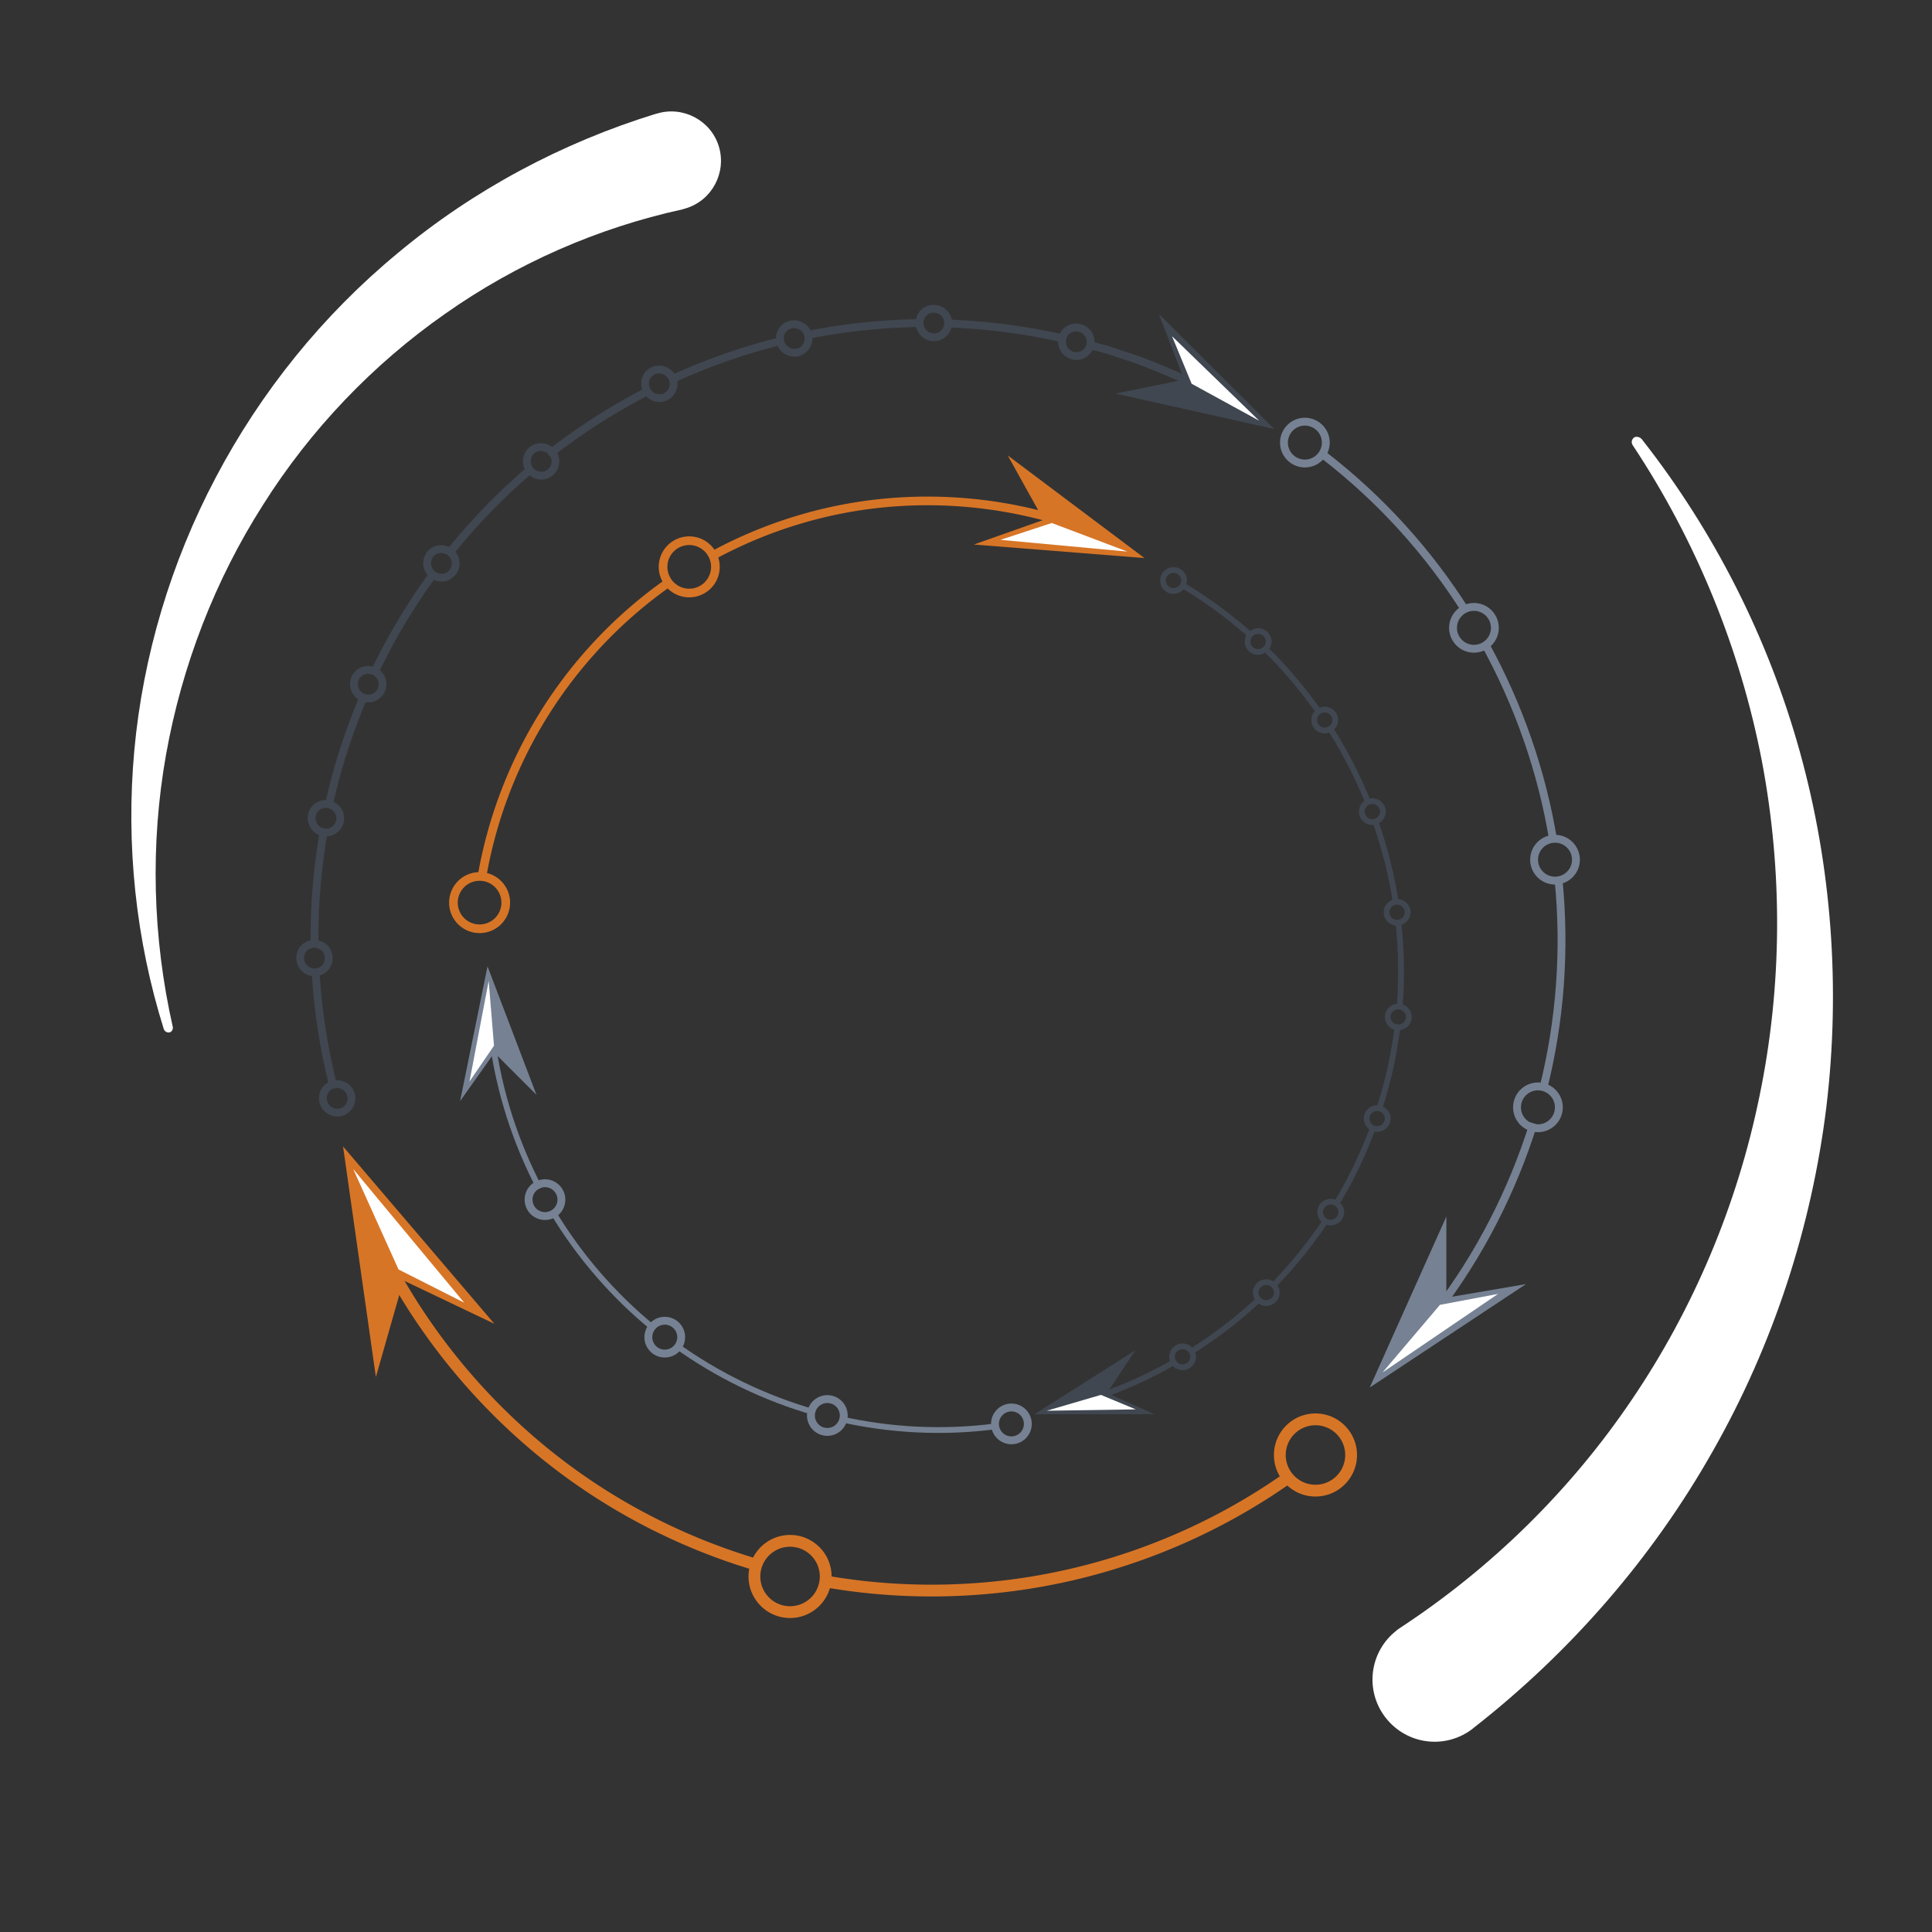 <svg viewBox="0 0 512 512" xmlns="http://www.w3.org/2000/svg" xml:space="preserve" style="fill-rule:evenodd;clip-rule:evenodd;stroke-miterlimit:10"><rect x="0" y="0" width="512" height="512" fill="#333333" stroke="none"/><path style="fill:none" d="M0 0h512v512H0z"/><path d="M435.1 116.4c19.1 24.3 33.5 52.6 41.9 82.9 8.4 30.3 10.8 62.5 7 94.1-3.9 31.7-14 62.8-30 91-15.9 28.2-37.7 53.4-63.6 73.6l-.1.1c-7.2 5.6-17.5 4.3-23.1-2.9-5.6-7.2-4.3-17.5 2.9-23.1.3-.3.7-.5 1.1-.8 23.9-15.7 44.9-36.2 61.2-60.3 16.3-24 28-51.6 33.9-80.6 6-29 6.2-59.3.6-88.8-5.7-29.5-17.3-58.1-34.2-83.6-.5-.7-.3-1.6.4-2.1.6-.3 1.5-.1 2 .5ZM43.4 272.7c-7.4-23.6-10.1-48.9-7.8-73.9 2.3-25 9.7-49.8 21.6-72.3 11.9-22.6 28.3-43 48.3-59.5 19.9-16.6 43.4-29.2 68.5-36.9h.1c6.9-2.1 14.3 1.8 16.4 8.7 2.1 6.9-1.8 14.3-8.7 16.4-.3.1-.7.2-1 .3-22.4 4.9-43.9 14.3-62.9 27.7-19 13.3-35.6 30.6-48.2 50.6C57 153.7 48.2 176.4 44 200c-4.2 23.7-3.6 48.3 1.8 72.2.1.6-.3 1.3-.9 1.4-.7.1-1.3-.3-1.5-.9Z" style="fill:#fff;fill-rule:nonzero"/><path d="M165.967 431.349a10.965 10.965 0 0 1-7.468 2.924c-6.075 0-11.007-4.932-11.007-11.007 0-6.075 4.932-11.008 11.007-11.008 6.075 0 11.008 4.933 11.008 11.008a10.96 10.96 0 0 1-1.562 5.652c16.791 11.609 35.834 19.974 55.706 24.56 20.598 4.753 42.186 5.447 63.081 1.983.001-6.075 4.933-11.006 11.008-11.006 4.271 0 7.978 2.439 9.802 5.999 20.117-6.154 38.956-16.2 55.164-29.56 16.343-13.47 30.012-30.11 40.016-48.83l2.756 1.472c-10.196 19.08-24.127 36.04-40.784 49.77-16.497 13.597-35.667 23.829-56.138 30.106.125.664.191 1.35.191 2.05 0 6.076-4.932 11.008-11.007 11.008-5.002 0-9.229-3.343-10.567-7.915-21.275 3.518-43.253 2.807-64.224-2.033-20.335-4.692-39.818-13.267-56.982-25.173Zm-7.468-15.966a7.886 7.886 0 0 0-7.882 7.883 7.886 7.886 0 0 0 7.882 7.882 7.886 7.886 0 0 0 7.883-7.882 7.886 7.886 0 0 0-7.883-7.883ZM297.74 447.58a7.886 7.886 0 0 0-7.883 7.882 7.886 7.886 0 0 0 7.883 7.883 7.886 7.886 0 0 0 7.882-7.883 7.886 7.886 0 0 0-7.882-7.882Z" style="fill:#d77526" transform="matrix(-1 0 0 1 507.113 -37.678)"/><path d="m376.1 388.5 24.1-11.5 7.3 25.6 8.7-61.1-40.1 47Z" style="fill:#d77526;fill-rule:nonzero" transform="matrix(-1 0 0 1 507.113 -37.678)"/><path d="m384.1 382.9 29.4-35.4-12 26.6-17.4 8.8Z" style="fill:#fff;fill-rule:nonzero" transform="matrix(-1 0 0 1 507.113 -37.678)"/><path d="M350.9 120.7c14.9 11.5 27.7 25.6 37.7 41.5m4.7 8c9.1 16.4 15.4 34.4 18.4 53M413 232.9c1.9 18.7.5 37.7-4.1 55.9m-2.5 8.9c-5.6 17.9-14.3 34.9-25.7 49.8" style="fill:none;fill-rule:nonzero;stroke:#768293;stroke-width:2.08px"/><path d="m404.4 340.3-21.1 3.6v-21.5L363 367.7l41.4-27.4Z" style="fill:#768293;fill-rule:nonzero"/><path d="m397 342.9-30.6 20.8 15.2-17.9 15.4-2.9Z" style="fill:#fff;fill-rule:nonzero"/><path d="M396.08 1329.49a7.308 7.308 0 0 1 7.306 7.31c0 4.03-3.274 7.3-7.306 7.3-4.033 0-7.307-3.27-7.307-7.3 0-4.04 3.274-7.31 7.307-7.31Zm0 2.31a4.999 4.999 0 0 0-4.994 5c0 2.75 2.237 4.99 4.994 4.99a4.997 4.997 0 0 0 4.994-4.99 5 5 0 0 0-4.994-5Z" style="fill:#768293" transform="translate(-11.06 -1087.16) scale(.901)"/><path d="M396.08 1329.49a7.308 7.308 0 0 1 7.306 7.31c0 4.03-3.274 7.3-7.306 7.3-4.033 0-7.307-3.27-7.307-7.3 0-4.04 3.274-7.31 7.307-7.31Zm0 2.31a4.999 4.999 0 0 0-4.994 5c0 2.75 2.237 4.99 4.994 4.99a4.997 4.997 0 0 0 4.994-4.99 5 5 0 0 0-4.994-5Z" style="fill:#768293" transform="translate(33.745 -1038.07) scale(.901)"/><path d="M396.08 1329.49a7.308 7.308 0 0 1 7.306 7.31c0 4.03-3.274 7.3-7.306 7.3-4.033 0-7.307-3.27-7.307-7.3 0-4.04 3.274-7.31 7.307-7.31Zm0 2.31a4.999 4.999 0 0 0-4.994 5c0 2.75 2.237 4.99 4.994 4.99a4.997 4.997 0 0 0 4.994-4.99 5 5 0 0 0-4.994-5Z" style="fill:#768293" transform="translate(55.23 -976.625) scale(.901)"/><path d="M396.08 1329.49a7.308 7.308 0 0 1 7.306 7.31c0 4.03-3.274 7.3-7.306 7.3-4.033 0-7.307-3.27-7.307-7.3 0-4.04 3.274-7.31 7.307-7.31Zm0 2.31a4.999 4.999 0 0 0-4.994 5c0 2.75 2.237 4.99 4.994 4.99a4.997 4.997 0 0 0 4.994-4.99 5 5 0 0 0-4.994-5Z" style="fill:#768293" transform="translate(50.703 -910.998) scale(.901)"/><path d="M82.671 258.664c-2.347-.325-4.147-2.351-4.147-4.815 0-2.356 1.607-4.214 3.788-4.661-.092-9.325.766-18.644 2.252-27.892a4.853 4.853 0 0 1-3.001-4.506c0-2.712 2.129-4.764 4.812-4.764h.008c2.047-9.153 4.987-18.073 8.557-26.694a4.866 4.866 0 0 1-2.167-4.065c0-2.712 2.129-4.764 4.812-4.764h.061l.061.004c.384.023.754.084 1.105.179a163.993 163.993 0 0 1 14.51-24.278 4.873 4.873 0 0 1-1.156-3.166c0-2.712 2.128-4.764 4.812-4.764h.061l.061.004a5.284 5.284 0 0 1 1.938.485 163.486 163.486 0 0 1 20.029-20.632 4.892 4.892 0 0 1-.479-2.121c0-2.712 2.129-4.764 4.812-4.764h.061l.061.004a5.162 5.162 0 0 1 2.808 1.006 163.532 163.532 0 0 1 23.854-15.194 4.916 4.916 0 0 1-.267-1.604c0-2.712 2.129-4.764 4.812-4.764h.061l.061.003c1.671.099 3.067.927 3.892 2.14 8.663-3.897 17.705-7.08 26.916-9.41.005-2.707 2.132-4.754 4.812-4.754h.061l.061.004c1.905.113 3.453 1.173 4.204 2.672 9.223-1.8 18.589-2.766 27.964-2.964.435-2.222 2.364-3.805 4.721-3.805h.061l.061.003c2.405.143 4.241 1.795 4.622 3.936a163.199 163.199 0 0 1 28.643 3.731c.763-1.624 2.416-2.7 4.359-2.7h.061l.061.004c2.768.164 4.782 2.327 4.693 4.933l1.431.404 1.916.504 1.943.614.02.007c2.508.903 5.116 1.607 7.625 2.609a213.252 213.252 0 0 1 14.865 6.328l-.886 1.886a210.49 210.49 0 0 0-14.735-6.272l-.009-.004c-2.482-.993-5.063-1.687-7.546-2.58l-1.857-.586-1.884-.496-1.376-.388c-.818 1.616-2.556 2.756-4.383 2.661-2.635-.033-4.751-2.189-4.751-4.86v-.031a161.124 161.124 0 0 0-28.257-3.681c-.534 2.092-2.573 3.714-4.738 3.601-2.253-.027-4.126-1.608-4.623-3.735-9.222.196-18.436 1.143-27.51 2.908.002.106 0 .212-.006.319v.011c-.046 2.544-2.376 4.721-4.872 4.591a4.802 4.802 0 0 1-4.316-2.832c-9.102 2.309-18.036 5.46-26.596 9.317.044.303.059.615.042.933v.011c-.046 2.545-2.376 4.722-4.872 4.592a4.774 4.774 0 0 1-3.395-1.474 161.36 161.36 0 0 0-23.588 14.999 4.67 4.67 0 0 1 .526 2.424v.012c-.046 2.544-2.376 4.721-4.872 4.591a4.767 4.767 0 0 1-2.988-1.095 161.343 161.343 0 0 0-19.656 20.253 4.658 4.658 0 0 1 1.094 3.268v.011c-.046 2.544-2.376 4.721-4.872 4.591a4.758 4.758 0 0 1-1.935-.434 161.973 161.973 0 0 0-14.314 23.965 4.67 4.67 0 0 1 1.728 3.892v.011c-.045 2.545-2.375 4.721-4.872 4.591a4.64 4.64 0 0 1-.638-.05c-3.537 8.534-6.45 17.365-8.475 26.426 1.755.812 2.878 2.555 2.775 4.544v.011c-.044 2.442-2.191 4.545-4.57 4.596-1.467 9.142-2.316 18.355-2.22 27.572 2.3.546 3.871 2.544 3.751 4.881l-.001.011c-.036 2.031-1.527 3.827-3.397 4.404.623 9.352 2.021 18.623 4.261 27.745.113-.007.227-.011.342-.011h.061l.061.004c2.798.165 4.826 2.374 4.69 5.017l-.001.011c-.045 2.545-2.375 4.722-4.871 4.592-2.635-.033-4.752-2.189-4.752-4.86 0-1.847.988-3.388 2.465-4.183-2.28-9.262-3.701-18.676-4.334-28.173Zm62.454-138.514a3.087 3.087 0 0 0-1.725-.635c-1.526 0-2.747 1.157-2.747 2.699 0 1.542 1.221 2.796 2.747 2.796 1.424.096 2.747-1.157 2.747-2.603.029-.44-.05-.857-.215-1.23l-.807-1.027ZM88.106 288.602a2.652 2.652 0 0 0-1.501 2.418c0 1.542 1.221 2.795 2.747 2.795 1.425.097 2.747-1.156 2.747-2.602.102-1.543-1.119-2.796-2.747-2.892-.061 0-.122.002-.183.005l-1.063.276ZM250.229 85.74c.101-1.542-1.12-2.795-2.747-2.892-1.527 0-2.748 1.157-2.748 2.699 0 1.543 1.221 2.796 2.748 2.796 1.424.096 2.747-1.157 2.747-2.603Zm-72.753 16.114c.102-1.542-1.119-2.795-2.747-2.892-1.526 0-2.747 1.157-2.747 2.7 0 1.542 1.221 2.795 2.747 2.795 1.424.097 2.747-1.157 2.747-2.603Zm110.499-11.143c.102-1.543-1.119-2.796-2.747-2.892-1.526 0-2.747 1.157-2.747 2.699 0 1.542 1.221 2.796 2.747 2.796 1.424.096 2.747-1.157 2.747-2.603Zm-74.757-.877c.101-1.542-1.119-2.796-2.747-2.892-1.526 0-2.747 1.157-2.747 2.699 0 1.543 1.221 2.796 2.747 2.796 1.424.096 2.747-1.157 2.747-2.603Zm-93.493 59.601c.101-1.542-1.119-2.796-2.747-2.892-1.526 0-2.747 1.157-2.747 2.699 0 1.543 1.221 2.796 2.747 2.796 1.424.096 2.747-1.157 2.747-2.603Zm-19.393 32.025c.102-1.542-1.119-2.795-2.747-2.892-1.526 0-2.747 1.157-2.747 2.699 0 1.543 1.221 2.796 2.747 2.796 1.424.096 2.747-1.157 2.747-2.603Zm-14.25 72.582c.102-1.542-1.119-2.795-2.747-2.892-1.526 0-2.747 1.157-2.747 2.699 0 1.543 1.221 2.796 2.747 2.796 1.425.096 2.747-1.157 2.747-2.603Zm3.04-37.06c.102-1.542-1.119-2.795-2.747-2.892-1.526 0-2.747 1.157-2.747 2.7 0 1.542 1.221 2.795 2.747 2.795 1.424.097 2.747-1.157 2.747-2.603Z" style="fill:#404751"/><path d="m307.1 83.2 6.7 17.4-18.2 3.7 42.1 9.4-30.6-30.5Z" style="fill:#404751;fill-rule:nonzero"/><path d="m310.6 89.1 23.1 22.4-17.9-9.8-5.2-12.6Z" style="fill:#fff;fill-rule:nonzero"/><path d="M165.967 431.349a10.965 10.965 0 0 1-7.468 2.924c-6.075 0-11.007-4.932-11.007-11.007 0-6.075 4.932-11.008 11.007-11.008 6.075 0 11.008 4.933 11.008 11.008a10.96 10.96 0 0 1-1.562 5.652c16.791 11.609 35.834 19.974 55.706 24.56 20.598 4.753 42.186 5.447 63.081 1.983.001-6.075 4.933-11.006 11.008-11.006 4.271 0 7.978 2.439 9.802 5.999 20.117-6.154 38.956-16.2 55.164-29.56 16.343-13.47 30.012-30.11 40.016-48.83l2.756 1.472c-10.196 19.08-24.127 36.04-40.784 49.77-16.497 13.597-35.667 23.829-56.138 30.106.125.664.191 1.35.191 2.05 0 6.076-4.932 11.008-11.007 11.008-5.002 0-9.229-3.343-10.567-7.915-21.275 3.518-43.253 2.807-64.224-2.033-20.335-4.692-39.818-13.267-56.982-25.173Zm-7.468-15.966a7.886 7.886 0 0 0-7.882 7.883 7.886 7.886 0 0 0 7.882 7.882 7.886 7.886 0 0 0 7.883-7.882 7.886 7.886 0 0 0-7.883-7.883ZM297.74 447.58a7.886 7.886 0 0 0-7.883 7.882 7.886 7.886 0 0 0 7.883 7.883 7.886 7.886 0 0 0 7.882-7.883 7.886 7.886 0 0 0-7.882-7.882Z" style="fill:#d77526" transform="scale(.734 -.734) rotate(45 1070.139 66.38)"/><path d="m376.1 388.5 24.1-11.5 7.3 25.6 8.7-61.1-40.1 47Z" style="fill:#d77526;fill-rule:nonzero" transform="scale(.734 -.734) rotate(45 1070.139 66.38)"/><path d="m384.1 382.9 29.4-35.4-12 26.6-17.4 8.8Z" style="fill:#fff;fill-rule:nonzero" transform="scale(.734 -.734) rotate(45 1070.139 66.38)"/><path d="M350.9 120.7c14.9 11.5 27.7 25.6 37.7 41.5m4.7 8c9.1 16.4 15.4 34.4 18.4 53M413 232.9c1.9 18.7.5 37.7-4.1 55.9m-2.5 8.9c-5.6 17.9-14.3 34.9-25.7 49.8" style="fill:none;fill-rule:nonzero;stroke:#768293;stroke-width:2.08px" transform="rotate(135 200.676 234.57) scale(.734)"/><path d="m404.4 340.3-21.1 3.6v-21.5L363 367.7l41.4-27.4Z" style="fill:#768293;fill-rule:nonzero" transform="rotate(135 200.676 234.57) scale(.734)"/><path d="m397 342.9-30.6 20.8 15.2-17.9 15.4-2.9Z" style="fill:#fff;fill-rule:nonzero" transform="rotate(135 200.676 234.57) scale(.734)"/><path d="M396.08 1328.65c4.494 0 8.143 3.65 8.143 8.15 0 4.49-3.649 8.14-8.143 8.14-4.494 0-8.143-3.65-8.143-8.14 0-4.5 3.649-8.15 8.143-8.15Zm0 3.15a4.999 4.999 0 0 0-4.994 5c0 2.75 2.237 4.99 4.994 4.99a4.997 4.997 0 0 0 4.994-4.99 5 5 0 0 0-4.994-5Z" style="fill:#768293" transform="scale(-.662) rotate(-45 -2306.126 1350.244)"/><path d="M396.08 1328.65c4.494 0 8.143 3.65 8.143 8.15 0 4.49-3.649 8.14-8.143 8.14-4.494 0-8.143-3.65-8.143-8.14 0-4.5 3.649-8.15 8.143-8.15Zm0 3.15a4.999 4.999 0 0 0-4.994 5c0 2.75 2.237 4.99 4.994 4.99a4.997 4.997 0 0 0 4.994-4.99 5 5 0 0 0-4.994-5Z" style="fill:#768293" transform="scale(-.662) rotate(-45 -2265.224 1262.977)"/><path d="M396.08 1328.65c4.494 0 8.143 3.65 8.143 8.15 0 4.49-3.649 8.14-8.143 8.14-4.494 0-8.143-3.65-8.143-8.14 0-4.5 3.649-8.15 8.143-8.15Zm0 3.15a4.999 4.999 0 0 0-4.994 5c0 2.75 2.237 4.99 4.994 4.99a4.997 4.997 0 0 0 4.994-4.99 5 5 0 0 0-4.994-5Z" style="fill:#768293" transform="scale(-.662) rotate(-45 -2194.829 1200.097)"/><path d="M396.08 1328.65c4.494 0 8.143 3.65 8.143 8.15 0 4.49-3.649 8.14-8.143 8.14-4.494 0-8.143-3.65-8.143-8.14 0-4.5 3.649-8.15 8.143-8.15Zm0 3.15a4.999 4.999 0 0 0-4.994 5c0 2.75 2.237 4.99 4.994 4.99a4.997 4.997 0 0 0 4.994-4.99 5 5 0 0 0-4.994-5Z" style="fill:#768293" transform="scale(-.662) rotate(-45 -2104.397 1169.743)"/><path d="M82.671 258.664c-2.347-.325-4.147-2.351-4.147-4.815 0-2.356 1.607-4.214 3.788-4.661-.092-9.325.766-18.644 2.252-27.892a4.853 4.853 0 0 1-3.001-4.506c0-2.712 2.129-4.764 4.812-4.764h.008c2.047-9.153 4.987-18.073 8.557-26.694a4.866 4.866 0 0 1-2.167-4.065c0-2.712 2.129-4.764 4.812-4.764h.061l.061.004c.384.023.754.084 1.105.179a163.993 163.993 0 0 1 14.51-24.278 4.873 4.873 0 0 1-1.156-3.166c0-2.712 2.128-4.764 4.812-4.764h.061l.061.004a5.284 5.284 0 0 1 1.938.485 163.486 163.486 0 0 1 20.029-20.632 4.892 4.892 0 0 1-.479-2.121c0-2.712 2.129-4.764 4.812-4.764h.061l.061.004a5.162 5.162 0 0 1 2.808 1.006 163.532 163.532 0 0 1 23.854-15.194 4.916 4.916 0 0 1-.267-1.604c0-2.712 2.129-4.764 4.812-4.764h.061l.061.003c1.671.099 3.067.927 3.892 2.14 8.663-3.897 17.705-7.08 26.916-9.41.005-2.707 2.132-4.754 4.812-4.754h.061l.061.004c1.905.113 3.453 1.173 4.204 2.672 9.223-1.8 18.589-2.766 27.964-2.964.435-2.222 2.364-3.805 4.721-3.805h.061l.061.003c2.405.143 4.241 1.795 4.622 3.936a163.199 163.199 0 0 1 28.643 3.731c.763-1.624 2.416-2.7 4.359-2.7h.061l.061.004c2.768.164 4.782 2.327 4.693 4.933l1.431.404 1.916.504 1.943.614.02.007c2.508.903 5.116 1.607 7.625 2.609a213.252 213.252 0 0 1 14.865 6.328l-.886 1.886a210.49 210.49 0 0 0-14.735-6.272l-.009-.004c-2.482-.993-5.063-1.687-7.546-2.58l-1.857-.586-1.884-.496-1.376-.388c-.818 1.616-2.556 2.756-4.383 2.661-2.635-.033-4.751-2.189-4.751-4.86v-.031a161.124 161.124 0 0 0-28.257-3.681c-.534 2.092-2.573 3.714-4.738 3.601-2.253-.027-4.126-1.608-4.623-3.735-9.222.196-18.436 1.143-27.51 2.908.002.106 0 .212-.006.319v.011c-.046 2.544-2.376 4.721-4.872 4.591a4.802 4.802 0 0 1-4.316-2.832c-9.102 2.309-18.036 5.46-26.596 9.317.044.303.059.615.042.933v.011c-.046 2.545-2.376 4.722-4.872 4.592a4.774 4.774 0 0 1-3.395-1.474 161.36 161.36 0 0 0-23.588 14.999 4.67 4.67 0 0 1 .526 2.424v.012c-.046 2.544-2.376 4.721-4.872 4.591a4.767 4.767 0 0 1-2.988-1.095 161.343 161.343 0 0 0-19.656 20.253 4.658 4.658 0 0 1 1.094 3.268v.011c-.046 2.544-2.376 4.721-4.872 4.591a4.758 4.758 0 0 1-1.935-.434 161.973 161.973 0 0 0-14.314 23.965 4.67 4.67 0 0 1 1.728 3.892v.011c-.045 2.545-2.375 4.721-4.872 4.591a4.64 4.64 0 0 1-.638-.05c-3.537 8.534-6.45 17.365-8.475 26.426 1.755.812 2.878 2.555 2.775 4.544v.011c-.044 2.442-2.191 4.545-4.57 4.596-1.467 9.142-2.316 18.355-2.22 27.572 2.3.546 3.871 2.544 3.751 4.881l-.001.011c-.036 2.031-1.527 3.827-3.397 4.404.623 9.352 2.021 18.623 4.261 27.745.113-.007.227-.011.342-.011h.061l.061.004c2.798.165 4.826 2.374 4.69 5.017l-.001.011c-.045 2.545-2.375 4.722-4.871 4.592-2.635-.033-4.752-2.189-4.752-4.86 0-1.847.988-3.388 2.465-4.183-2.28-9.262-3.701-18.676-4.334-28.173Zm62.454-138.514a3.087 3.087 0 0 0-1.725-.635c-1.526 0-2.747 1.157-2.747 2.699 0 1.542 1.221 2.796 2.747 2.796 1.424.096 2.747-1.157 2.747-2.603.029-.44-.05-.857-.215-1.23l-.807-1.027ZM88.106 288.602a2.652 2.652 0 0 0-1.501 2.418c0 1.542 1.221 2.795 2.747 2.795 1.425.097 2.747-1.156 2.747-2.602.102-1.543-1.119-2.796-2.747-2.892-.061 0-.122.002-.183.005l-1.063.276ZM250.229 85.74c.101-1.542-1.12-2.795-2.747-2.892-1.527 0-2.748 1.157-2.748 2.699 0 1.543 1.221 2.796 2.748 2.796 1.424.096 2.747-1.157 2.747-2.603Zm-72.753 16.114c.102-1.542-1.119-2.795-2.747-2.892-1.526 0-2.747 1.157-2.747 2.7 0 1.542 1.221 2.795 2.747 2.795 1.424.097 2.747-1.157 2.747-2.603Zm110.499-11.143c.102-1.543-1.119-2.796-2.747-2.892-1.526 0-2.747 1.157-2.747 2.699 0 1.542 1.221 2.796 2.747 2.796 1.424.096 2.747-1.157 2.747-2.603Zm-74.757-.877c.101-1.542-1.119-2.796-2.747-2.892-1.526 0-2.747 1.157-2.747 2.699 0 1.543 1.221 2.796 2.747 2.796 1.424.096 2.747-1.157 2.747-2.603Zm-93.493 59.601c.101-1.542-1.119-2.796-2.747-2.892-1.526 0-2.747 1.157-2.747 2.699 0 1.543 1.221 2.796 2.747 2.796 1.424.096 2.747-1.157 2.747-2.603Zm-19.393 32.025c.102-1.542-1.119-2.795-2.747-2.892-1.526 0-2.747 1.157-2.747 2.699 0 1.543 1.221 2.796 2.747 2.796 1.424.096 2.747-1.157 2.747-2.603Zm-14.25 72.582c.102-1.542-1.119-2.795-2.747-2.892-1.526 0-2.747 1.157-2.747 2.699 0 1.543 1.221 2.796 2.747 2.796 1.425.096 2.747-1.157 2.747-2.603Zm3.04-37.06c.102-1.542-1.119-2.795-2.747-2.892-1.526 0-2.747 1.157-2.747 2.7 0 1.542 1.221 2.795 2.747 2.795 1.424.097 2.747-1.157 2.747-2.603Z" style="fill:#404751" transform="rotate(135 200.676 234.57) scale(.734)"/><path d="m307.1 83.2 6.7 17.4-18.2 3.7 42.1 9.4-30.6-30.5Z" style="fill:#404751;fill-rule:nonzero" transform="rotate(135 200.676 234.57) scale(.734)"/><path d="m310.6 89.1 23.1 22.4-17.9-9.8-5.2-12.6Z" style="fill:#fff;fill-rule:nonzero" transform="rotate(135 200.676 234.57) scale(.734)"/></svg>
